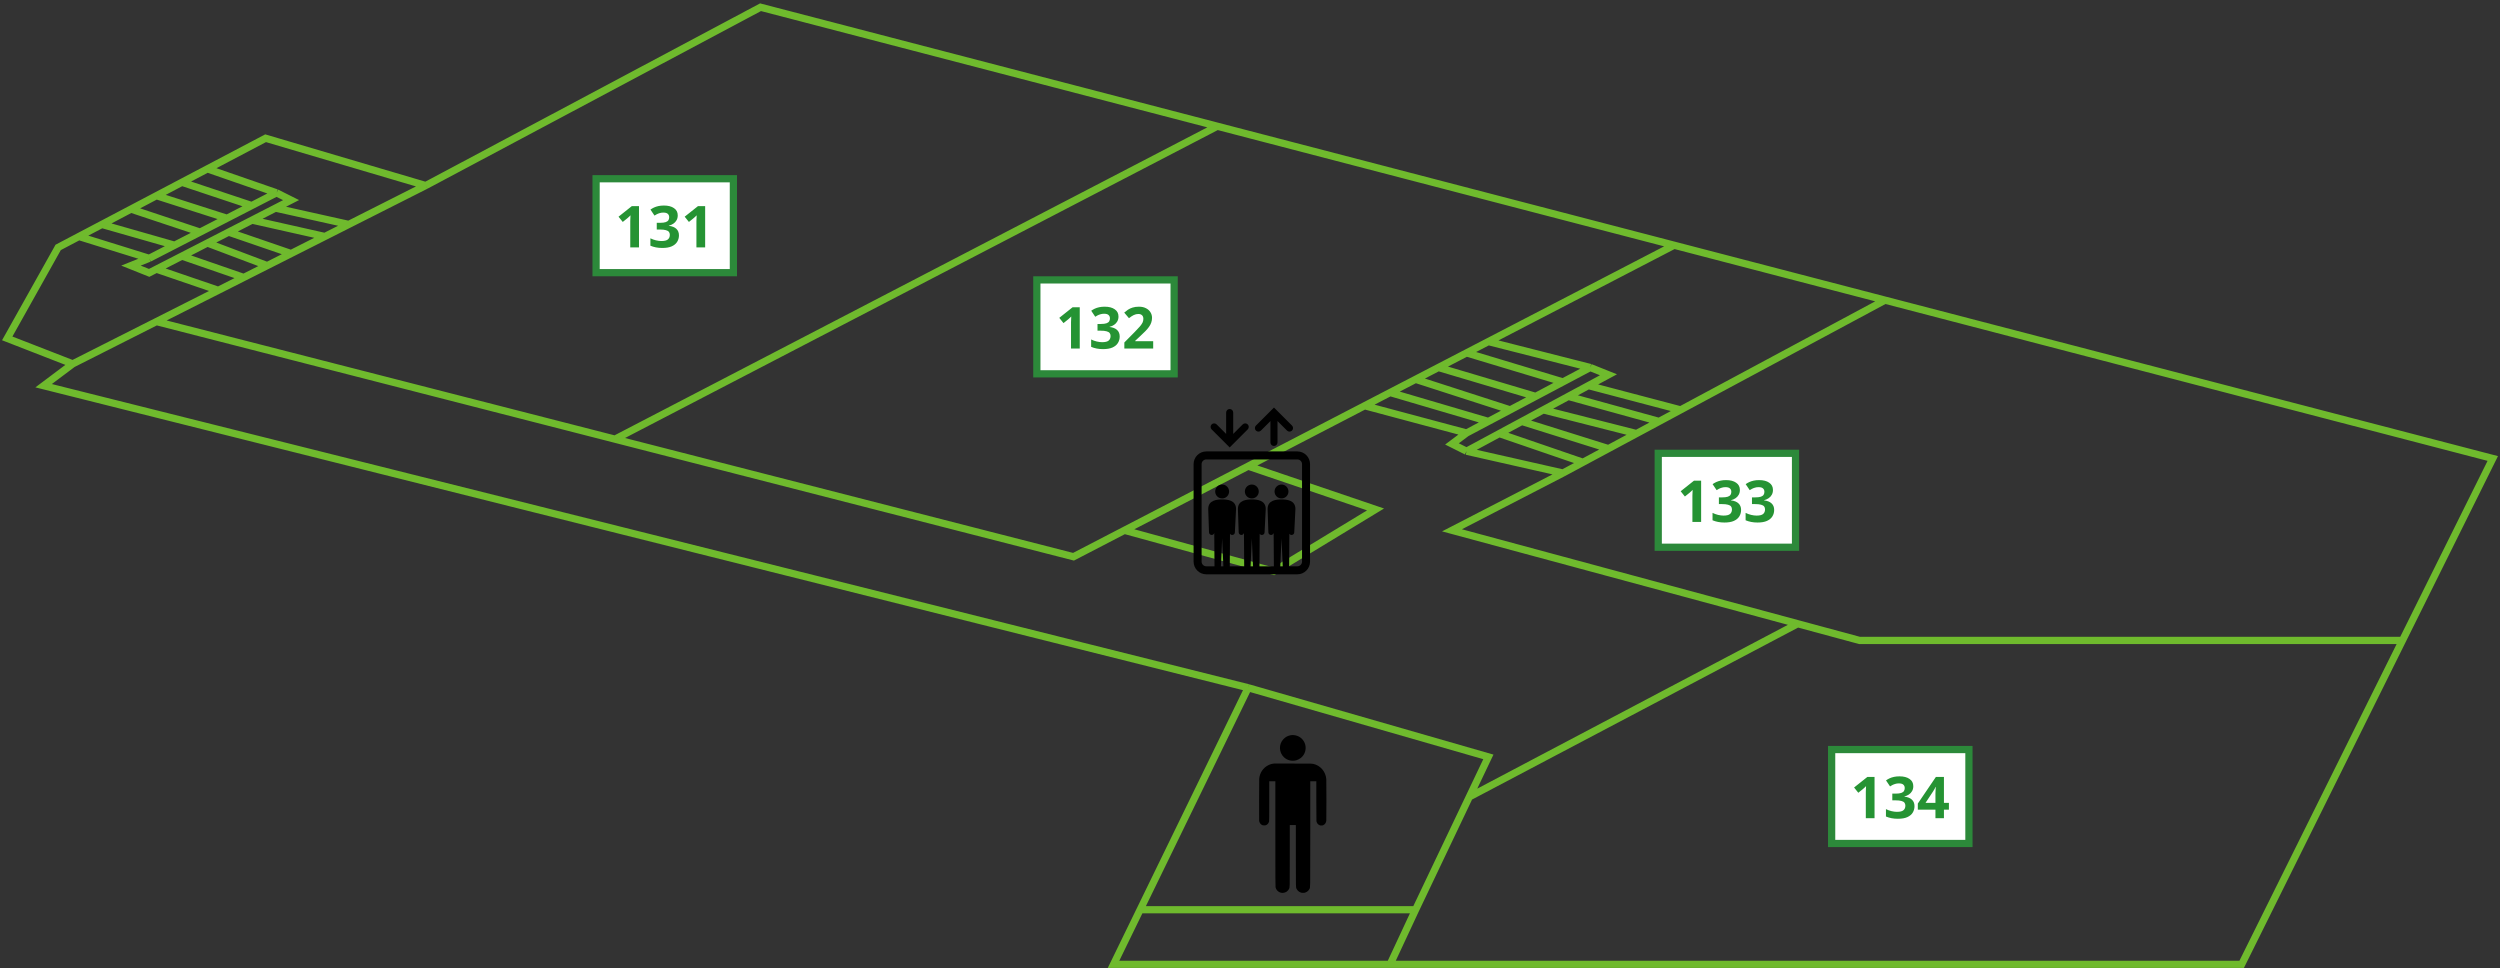 <svg width="346" height="134" viewBox="0 0 346 134" fill="none" xmlns="http://www.w3.org/2000/svg">
<rect x="0" y="0" width="346" height="134" fill="#333333" stroke="none"/>
<path d="M10.066 50.359L6.037 53.381L172.748 95.184M10.066 50.359L1 46.833L8.051 34.242L10.922 32.731M10.066 50.359L21.65 44.507M58.921 25.679L36.76 19.132L28.701 23.373M58.921 25.679L105.258 1L168.48 17.47M58.921 25.679L48.268 31.061M172.748 95.184L157.791 125.908M172.748 95.184L205.99 104.754L203.352 110.294M10.922 32.731L20.643 35.753M10.922 32.731L14.095 31.061M20.643 35.753L18.125 36.76L20.643 37.767L21.65 37.251M20.643 35.753L24.168 33.939M38.271 26.687L40.285 27.694L38.125 28.802M38.271 26.687L34.843 28.45M38.271 26.687L28.701 23.373M14.095 31.061L24.168 33.939M14.095 31.061L18.125 28.94M24.168 33.939L27.694 32.126M18.125 28.94L27.694 32.126M18.125 28.94L21.65 27.084M27.694 32.126L31.416 30.212M21.65 27.084L31.416 30.212M21.65 27.084L25.176 25.229M31.416 30.212L34.843 28.45M25.176 25.229L34.843 28.45M25.176 25.229L28.701 23.373M21.65 37.251L30.212 40.182M21.65 37.251L25.176 35.443M30.212 40.182L33.738 38.401M30.212 40.182L21.65 44.507M25.176 35.443L33.738 38.401M25.176 35.443L28.701 33.635M33.738 38.401L36.986 36.76M28.701 33.635L36.986 36.76M28.701 33.635L31.643 32.126M36.986 36.76L40.285 35.093M31.643 32.126L40.285 35.093M31.643 32.126L33.803 31.018L34.884 30.464M40.285 35.093L44.962 32.731M34.884 30.464L35.964 29.91L38.125 28.802M34.884 30.464L44.962 32.731M44.962 32.731L48.268 31.061M38.125 28.802L48.268 31.061M21.65 44.507L85.111 60.78M231.702 33.939L168.48 17.47M231.702 33.939L205.99 47.275M231.702 33.939L260.889 41.542M85.111 60.78L148.572 77.053L155.624 73.396M85.111 60.78L168.48 17.47M155.624 73.396L176.274 79.067L190.376 70.505L172.748 64.515M155.624 73.396L172.748 64.515M172.748 64.515L188.865 56.156M188.865 56.156L202.968 59.928M188.865 56.156L192.391 54.327M202.968 59.928L200.953 61.439L202.968 62.447M202.968 59.928L205.99 58.328M220.092 50.862L222.611 51.87L219.832 53.366M220.092 50.862L216.315 52.862M220.092 50.862L205.99 47.275M202.968 62.447L216.315 65.469M202.968 62.447L207.501 60.006M192.391 54.327L205.99 58.328M192.391 54.327L195.917 52.499M205.99 58.328L209.012 56.728M195.917 52.499L209.012 56.728M195.917 52.499L199.072 50.862M209.012 56.728L212.537 54.862M199.072 50.862L212.537 54.862M199.072 50.862L202.968 48.842M212.537 54.862L216.315 52.862M202.968 48.842L216.315 52.862M202.968 48.842L205.99 47.275M216.315 65.469L219.085 63.982M216.315 65.469L200.953 73.396L248.801 86.323M260.889 41.542L345 63.454L332.499 88.637M260.889 41.542L232.597 56.728M207.501 60.006L219.085 63.982M207.501 60.006L210.616 58.328M219.085 63.982L222.611 62.089M210.616 58.328L222.611 62.089M210.616 58.328L213.587 56.728M222.611 62.089L226.492 60.006M213.587 56.728L226.492 60.006M213.587 56.728L217.053 54.862M226.492 60.006L229.617 58.328M217.053 54.862L229.617 58.328M217.053 54.862L219.832 53.366M229.617 58.328L232.597 56.728M219.832 53.366L232.597 56.728M332.499 88.637L310.247 133.463H192.391M332.499 88.637H257.363L248.801 86.323M192.391 133.463H154.113L157.791 125.908M192.391 133.463L195.917 125.908M195.917 125.908H157.791M195.917 125.908L203.352 110.294M203.352 110.294L248.801 86.323" stroke="#6FBA2D"/>
<path d="M178.63 101.756C178.229 101.829 177.905 102.003 177.628 102.295C176.956 103.005 176.988 104.134 177.702 104.805C178.151 105.23 178.784 105.387 179.395 105.228C179.581 105.18 179.875 105.028 180.039 104.897C180.595 104.451 180.831 103.707 180.633 103.021C180.471 102.459 180.049 102.017 179.504 101.831C179.224 101.735 178.897 101.708 178.63 101.756Z" fill="black"/>
<path d="M176.356 105.675C176.064 105.695 175.808 105.767 175.533 105.904C174.817 106.262 174.347 106.962 174.274 107.78C174.26 107.923 174.257 108.86 174.26 110.811L174.265 113.637L174.303 113.748C174.373 113.952 174.511 114.111 174.694 114.195C174.764 114.229 174.806 114.234 174.965 114.234C175.137 114.234 175.161 114.231 175.255 114.185C175.448 114.089 175.59 113.903 175.643 113.676C175.66 113.606 175.665 112.986 175.665 110.859V108.131H176.088H176.51V115.398C176.51 121.726 176.513 122.682 176.536 122.786C176.631 123.244 177.042 123.578 177.51 123.58C177.645 123.58 177.852 123.527 177.983 123.457C178.137 123.375 178.316 123.191 178.394 123.034C178.514 122.788 178.507 123.121 178.507 118.428V114.191H178.925H179.344V118.437C179.345 123.114 179.337 122.791 179.455 123.027C179.567 123.256 179.762 123.426 180.023 123.525C180.122 123.563 180.163 123.57 180.342 123.57C180.521 123.57 180.562 123.563 180.661 123.525C180.923 123.426 181.117 123.256 181.228 123.03C181.349 122.785 181.341 123.437 181.341 115.398V108.131H181.759H182.177V110.842C182.177 112.716 182.182 113.585 182.196 113.655C182.24 113.896 182.377 114.086 182.584 114.186C182.705 114.248 182.722 114.251 182.867 114.249C182.983 114.249 183.044 114.239 183.113 114.214C183.355 114.116 183.517 113.896 183.56 113.601C183.582 113.439 183.582 108.089 183.56 107.824C183.468 106.783 182.747 105.943 181.759 105.721C181.65 105.697 181.522 105.685 181.315 105.68C180.795 105.668 176.524 105.663 176.356 105.675Z" fill="black"/>
<path d="M169.144 67.06C168.612 67.06 168.182 67.491 168.182 68.022C168.182 68.554 168.612 68.985 169.144 68.985C169.676 68.985 170.107 68.554 170.107 68.022C170.107 67.491 169.676 67.06 169.144 67.06Z" fill="black"/>
<path d="M173.252 67.06C172.72 67.06 172.289 67.491 172.289 68.022C172.289 68.554 172.72 68.985 173.252 68.985C173.783 68.985 174.214 68.554 174.214 68.022C174.214 67.491 173.783 67.06 173.252 67.06Z" fill="black"/>
<path d="M177.36 67.06C176.828 67.06 176.397 67.491 176.397 68.022C176.397 68.554 176.828 68.985 177.36 68.985C177.892 68.985 178.323 68.554 178.323 68.022C178.323 67.491 177.892 67.06 177.36 67.06Z" fill="black"/>
<path d="M179.554 62.478H166.95C165.982 62.478 165.193 63.266 165.193 64.234V77.729C165.193 78.697 165.982 79.486 166.95 79.486H179.554C180.523 79.486 181.31 78.697 181.31 77.729V64.234C181.311 63.266 180.523 62.478 179.554 62.478ZM168.973 78.377L169.144 74.52L169.315 78.377H168.973ZM173.08 78.377L173.252 74.52L173.423 78.377H173.08ZM177.189 78.377L177.36 74.52L177.532 78.377H177.189ZM180.202 77.729C180.202 78.086 179.911 78.377 179.554 78.377H178.417L178.448 73.873C178.519 73.977 178.636 74.047 178.77 74.041C178.977 74.031 179.136 73.855 179.127 73.649L179.286 70.445C179.286 69.185 178.01 69.123 177.36 69.123C176.711 69.123 175.435 69.185 175.435 70.445L175.542 73.649C175.532 73.855 175.691 74.031 175.898 74.041C176.079 74.049 176.229 73.925 176.272 73.757L176.304 78.377H174.309L174.34 73.873C174.411 73.977 174.527 74.047 174.662 74.041C174.868 74.031 175.028 73.855 175.019 73.649L175.178 70.445C175.178 69.185 173.901 69.123 173.252 69.123C172.603 69.123 171.326 69.185 171.326 70.445L171.433 73.649C171.424 73.855 171.583 74.031 171.79 74.041C171.971 74.049 172.121 73.925 172.164 73.756L172.195 78.377H170.201L170.231 73.873C170.302 73.977 170.419 74.047 170.554 74.041C170.761 74.031 170.92 73.855 170.91 73.648L171.07 70.445C171.07 69.185 169.793 69.123 169.144 69.123C168.495 69.123 167.218 69.185 167.218 70.445L167.325 73.648C167.315 73.855 167.475 74.031 167.681 74.041C167.863 74.049 168.013 73.925 168.055 73.756L168.087 78.377H166.95C166.593 78.377 166.302 78.086 166.302 77.729V64.234C166.302 63.877 166.593 63.587 166.95 63.587H179.554C179.911 63.587 180.202 63.877 180.202 64.234V77.729H180.202Z" fill="black"/>
<path d="M174.511 59.592L175.828 58.275V61.236C175.828 61.506 176.047 61.725 176.317 61.725C176.587 61.725 176.806 61.506 176.806 61.236V58.275L178.123 59.592C178.219 59.688 178.344 59.736 178.469 59.736C178.594 59.736 178.72 59.688 178.815 59.592C179.006 59.401 179.006 59.092 178.815 58.901L176.663 56.749L176.317 56.403L175.971 56.749L173.819 58.901C173.628 59.092 173.628 59.401 173.819 59.592C174.01 59.783 174.32 59.783 174.511 59.592Z" fill="black"/>
<path d="M169.841 61.581C169.841 61.581 169.841 61.581 169.841 61.581L170.187 61.927L170.533 61.581C170.533 61.581 170.533 61.581 170.533 61.581L172.685 59.429C172.876 59.238 172.876 58.928 172.685 58.737C172.494 58.546 172.184 58.546 171.993 58.737L170.676 60.055V57.094C170.676 56.823 170.457 56.605 170.187 56.605C169.917 56.605 169.698 56.823 169.698 57.094V60.055L168.381 58.737C168.19 58.546 167.88 58.546 167.689 58.737C167.498 58.928 167.498 59.238 167.689 59.429L169.841 61.581Z" fill="black"/>
<rect x="82.5" y="24.738" width="19" height="13" fill="white" stroke="#2C893A"/>
<path d="M88.437 34.238H87.229V30.934C87.229 30.844 87.229 30.732 87.229 30.598C87.234 30.465 87.24 30.326 87.245 30.182C87.25 30.038 87.255 29.91 87.261 29.798C87.234 29.83 87.175 29.889 87.085 29.974C86.999 30.054 86.919 30.126 86.845 30.19L86.189 30.718L85.605 29.99L87.445 28.526H88.437V34.238ZM93.799 29.806C93.799 30.068 93.743 30.294 93.631 30.486C93.524 30.678 93.378 30.836 93.191 30.958C93.01 31.081 92.802 31.172 92.567 31.23V31.254C93.026 31.308 93.372 31.446 93.607 31.67C93.847 31.894 93.967 32.196 93.967 32.574C93.967 32.905 93.884 33.204 93.719 33.47C93.559 33.732 93.308 33.94 92.967 34.094C92.631 34.244 92.196 34.318 91.663 34.318C91.348 34.318 91.055 34.292 90.783 34.238C90.511 34.185 90.255 34.108 90.015 34.006V32.982C90.26 33.105 90.516 33.198 90.783 33.262C91.055 33.326 91.306 33.358 91.535 33.358C91.967 33.358 92.268 33.284 92.439 33.134C92.615 32.985 92.703 32.774 92.703 32.502C92.703 32.342 92.663 32.209 92.583 32.102C92.503 31.99 92.362 31.908 92.159 31.854C91.962 31.796 91.684 31.766 91.327 31.766H90.895V30.838H91.335C91.687 30.838 91.954 30.806 92.135 30.742C92.322 30.673 92.447 30.582 92.511 30.47C92.58 30.353 92.615 30.22 92.615 30.07C92.615 29.868 92.551 29.71 92.423 29.598C92.3 29.481 92.092 29.422 91.799 29.422C91.618 29.422 91.452 29.446 91.303 29.494C91.154 29.537 91.018 29.59 90.895 29.654C90.778 29.718 90.674 29.78 90.583 29.838L90.023 29.006C90.172 28.9 90.338 28.804 90.519 28.718C90.706 28.633 90.911 28.566 91.135 28.518C91.359 28.47 91.61 28.446 91.887 28.446C92.474 28.446 92.938 28.566 93.279 28.806C93.626 29.041 93.799 29.374 93.799 29.806ZM97.593 34.238H96.385V30.934C96.385 30.844 96.385 30.732 96.385 30.598C96.39 30.465 96.396 30.326 96.401 30.182C96.406 30.038 96.412 29.91 96.417 29.798C96.39 29.83 96.332 29.889 96.241 29.974C96.156 30.054 96.076 30.126 96.001 30.19L95.345 30.718L94.761 29.99L96.601 28.526H97.593V34.238Z" fill="#259333"/>
<rect x="143.5" y="38.738" width="19" height="13" fill="white" stroke="#2C893A"/>
<path d="M149.437 48.238H148.229V44.934C148.229 44.844 148.229 44.732 148.229 44.598C148.234 44.465 148.239 44.326 148.245 44.182C148.25 44.038 148.255 43.91 148.261 43.798C148.234 43.83 148.175 43.889 148.085 43.974C147.999 44.054 147.919 44.126 147.845 44.19L147.189 44.718L146.605 43.99L148.445 42.526H149.437V48.238ZM154.799 43.806C154.799 44.068 154.743 44.294 154.631 44.486C154.524 44.678 154.378 44.836 154.191 44.958C154.01 45.081 153.802 45.172 153.567 45.23V45.254C154.026 45.308 154.372 45.446 154.607 45.67C154.847 45.894 154.967 46.196 154.967 46.574C154.967 46.905 154.884 47.204 154.719 47.47C154.559 47.732 154.308 47.94 153.967 48.094C153.631 48.244 153.196 48.318 152.663 48.318C152.348 48.318 152.055 48.292 151.783 48.238C151.511 48.185 151.255 48.108 151.015 48.006V46.982C151.26 47.105 151.516 47.198 151.783 47.262C152.055 47.326 152.306 47.358 152.535 47.358C152.967 47.358 153.268 47.284 153.439 47.134C153.615 46.985 153.703 46.774 153.703 46.502C153.703 46.342 153.663 46.209 153.583 46.102C153.503 45.99 153.362 45.908 153.159 45.854C152.962 45.796 152.684 45.766 152.327 45.766H151.895V44.838H152.335C152.687 44.838 152.954 44.806 153.135 44.742C153.322 44.673 153.447 44.582 153.511 44.47C153.58 44.353 153.615 44.22 153.615 44.07C153.615 43.868 153.551 43.71 153.423 43.598C153.3 43.481 153.092 43.422 152.799 43.422C152.618 43.422 152.452 43.446 152.303 43.494C152.154 43.537 152.018 43.59 151.895 43.654C151.778 43.718 151.674 43.78 151.583 43.838L151.023 43.006C151.172 42.9 151.338 42.804 151.519 42.718C151.706 42.633 151.911 42.566 152.135 42.518C152.359 42.47 152.61 42.446 152.887 42.446C153.474 42.446 153.938 42.566 154.279 42.806C154.626 43.041 154.799 43.374 154.799 43.806ZM159.601 48.238H155.609V47.398L157.041 45.95C157.329 45.652 157.561 45.404 157.737 45.206C157.913 45.004 158.041 44.822 158.121 44.662C158.201 44.497 158.241 44.321 158.241 44.134C158.241 43.905 158.177 43.734 158.049 43.622C157.926 43.51 157.758 43.454 157.545 43.454C157.326 43.454 157.113 43.505 156.905 43.606C156.697 43.708 156.478 43.852 156.249 44.038L155.593 43.262C155.758 43.118 155.932 42.985 156.113 42.862C156.3 42.74 156.513 42.641 156.753 42.566C156.998 42.486 157.292 42.446 157.633 42.446C158.006 42.446 158.326 42.516 158.593 42.654C158.865 42.788 159.073 42.972 159.217 43.206C159.366 43.436 159.441 43.697 159.441 43.99C159.441 44.23 159.404 44.452 159.329 44.654C159.26 44.857 159.156 45.054 159.017 45.246C158.884 45.433 158.718 45.628 158.521 45.83C158.324 46.028 158.1 46.244 157.849 46.478L157.113 47.166V47.222H159.601V48.238Z" fill="#259333"/>
<rect x="229.5" y="62.738" width="19" height="13" fill="white" stroke="#2C893A"/>
<path d="M235.437 72.238H234.229V68.934C234.229 68.844 234.229 68.732 234.229 68.598C234.234 68.465 234.239 68.326 234.245 68.182C234.25 68.038 234.255 67.91 234.261 67.798C234.234 67.83 234.175 67.889 234.085 67.974C233.999 68.054 233.919 68.126 233.845 68.19L233.189 68.718L232.605 67.99L234.445 66.526H235.437V72.238ZM240.799 67.806C240.799 68.068 240.743 68.294 240.631 68.486C240.524 68.678 240.378 68.836 240.191 68.958C240.01 69.081 239.802 69.172 239.567 69.23V69.254C240.026 69.308 240.372 69.446 240.607 69.67C240.847 69.894 240.967 70.196 240.967 70.574C240.967 70.905 240.884 71.204 240.719 71.47C240.559 71.732 240.308 71.94 239.967 72.094C239.631 72.244 239.196 72.318 238.663 72.318C238.348 72.318 238.055 72.292 237.783 72.238C237.511 72.185 237.255 72.108 237.015 72.006V70.982C237.26 71.105 237.516 71.198 237.783 71.262C238.055 71.326 238.306 71.358 238.535 71.358C238.967 71.358 239.268 71.284 239.439 71.134C239.615 70.985 239.703 70.774 239.703 70.502C239.703 70.342 239.663 70.209 239.583 70.102C239.503 69.99 239.362 69.908 239.159 69.854C238.962 69.796 238.684 69.766 238.327 69.766H237.895V68.838H238.335C238.687 68.838 238.954 68.806 239.135 68.742C239.322 68.673 239.447 68.582 239.511 68.47C239.58 68.353 239.615 68.22 239.615 68.07C239.615 67.868 239.551 67.71 239.423 67.598C239.3 67.481 239.092 67.422 238.799 67.422C238.618 67.422 238.452 67.446 238.303 67.494C238.154 67.537 238.018 67.59 237.895 67.654C237.778 67.718 237.674 67.78 237.583 67.838L237.023 67.006C237.172 66.9 237.338 66.804 237.519 66.718C237.706 66.633 237.911 66.566 238.135 66.518C238.359 66.47 238.61 66.446 238.887 66.446C239.474 66.446 239.938 66.566 240.279 66.806C240.626 67.041 240.799 67.374 240.799 67.806ZM245.377 67.806C245.377 68.068 245.321 68.294 245.209 68.486C245.102 68.678 244.956 68.836 244.769 68.958C244.588 69.081 244.38 69.172 244.145 69.23V69.254C244.604 69.308 244.95 69.446 245.185 69.67C245.425 69.894 245.545 70.196 245.545 70.574C245.545 70.905 245.462 71.204 245.297 71.47C245.137 71.732 244.886 71.94 244.545 72.094C244.209 72.244 243.774 72.318 243.241 72.318C242.926 72.318 242.633 72.292 242.361 72.238C242.089 72.185 241.833 72.108 241.593 72.006V70.982C241.838 71.105 242.094 71.198 242.361 71.262C242.633 71.326 242.884 71.358 243.113 71.358C243.545 71.358 243.846 71.284 244.017 71.134C244.193 70.985 244.281 70.774 244.281 70.502C244.281 70.342 244.241 70.209 244.161 70.102C244.081 69.99 243.94 69.908 243.737 69.854C243.54 69.796 243.262 69.766 242.905 69.766H242.473V68.838H242.913C243.265 68.838 243.532 68.806 243.713 68.742C243.9 68.673 244.025 68.582 244.089 68.47C244.158 68.353 244.193 68.22 244.193 68.07C244.193 67.868 244.129 67.71 244.001 67.598C243.878 67.481 243.67 67.422 243.377 67.422C243.196 67.422 243.03 67.446 242.881 67.494C242.732 67.537 242.596 67.59 242.473 67.654C242.356 67.718 242.252 67.78 242.161 67.838L241.601 67.006C241.75 66.9 241.916 66.804 242.097 66.718C242.284 66.633 242.489 66.566 242.713 66.518C242.937 66.47 243.188 66.446 243.465 66.446C244.052 66.446 244.516 66.566 244.857 66.806C245.204 67.041 245.377 67.374 245.377 67.806Z" fill="#259333"/>
<rect x="253.5" y="103.738" width="19" height="13" fill="white" stroke="#2C893A"/>
<path d="M259.437 113.238H258.229V109.934C258.229 109.844 258.229 109.732 258.229 109.598C258.234 109.465 258.239 109.326 258.245 109.182C258.25 109.038 258.255 108.91 258.261 108.798C258.234 108.83 258.175 108.889 258.085 108.974C257.999 109.054 257.919 109.126 257.845 109.19L257.189 109.718L256.605 108.99L258.445 107.526H259.437V113.238ZM264.799 108.806C264.799 109.068 264.743 109.294 264.631 109.486C264.524 109.678 264.378 109.836 264.191 109.958C264.01 110.081 263.802 110.172 263.567 110.23V110.254C264.026 110.308 264.372 110.446 264.607 110.67C264.847 110.894 264.967 111.196 264.967 111.574C264.967 111.905 264.884 112.204 264.719 112.47C264.559 112.732 264.308 112.94 263.967 113.094C263.631 113.244 263.196 113.318 262.663 113.318C262.348 113.318 262.055 113.292 261.783 113.238C261.511 113.185 261.255 113.108 261.015 113.006V111.982C261.26 112.105 261.516 112.198 261.783 112.262C262.055 112.326 262.306 112.358 262.535 112.358C262.967 112.358 263.268 112.284 263.439 112.134C263.615 111.985 263.703 111.774 263.703 111.502C263.703 111.342 263.663 111.209 263.583 111.102C263.503 110.99 263.362 110.908 263.159 110.854C262.962 110.796 262.684 110.766 262.327 110.766H261.895V109.838H262.335C262.687 109.838 262.954 109.806 263.135 109.742C263.322 109.673 263.447 109.582 263.511 109.47C263.58 109.353 263.615 109.22 263.615 109.07C263.615 108.868 263.551 108.71 263.423 108.598C263.3 108.481 263.092 108.422 262.799 108.422C262.618 108.422 262.452 108.446 262.303 108.494C262.154 108.537 262.018 108.59 261.895 108.654C261.778 108.718 261.674 108.78 261.583 108.838L261.023 108.006C261.172 107.9 261.338 107.804 261.519 107.718C261.706 107.633 261.911 107.566 262.135 107.518C262.359 107.47 262.61 107.446 262.887 107.446C263.474 107.446 263.938 107.566 264.279 107.806C264.626 108.041 264.799 108.374 264.799 108.806ZM269.729 112.054H269.041V113.238H267.865V112.054H265.425V111.214L267.929 107.526H269.041V111.118H269.729V112.054ZM267.865 110.15C267.865 110.06 267.865 109.953 267.865 109.83C267.87 109.702 267.876 109.577 267.881 109.454C267.886 109.326 267.892 109.214 267.897 109.118C267.902 109.017 267.908 108.948 267.913 108.91H267.881C267.833 109.017 267.782 109.121 267.729 109.222C267.676 109.324 267.612 109.428 267.537 109.534L266.489 111.118H267.865V110.15Z" fill="#259333"/>
</svg>
